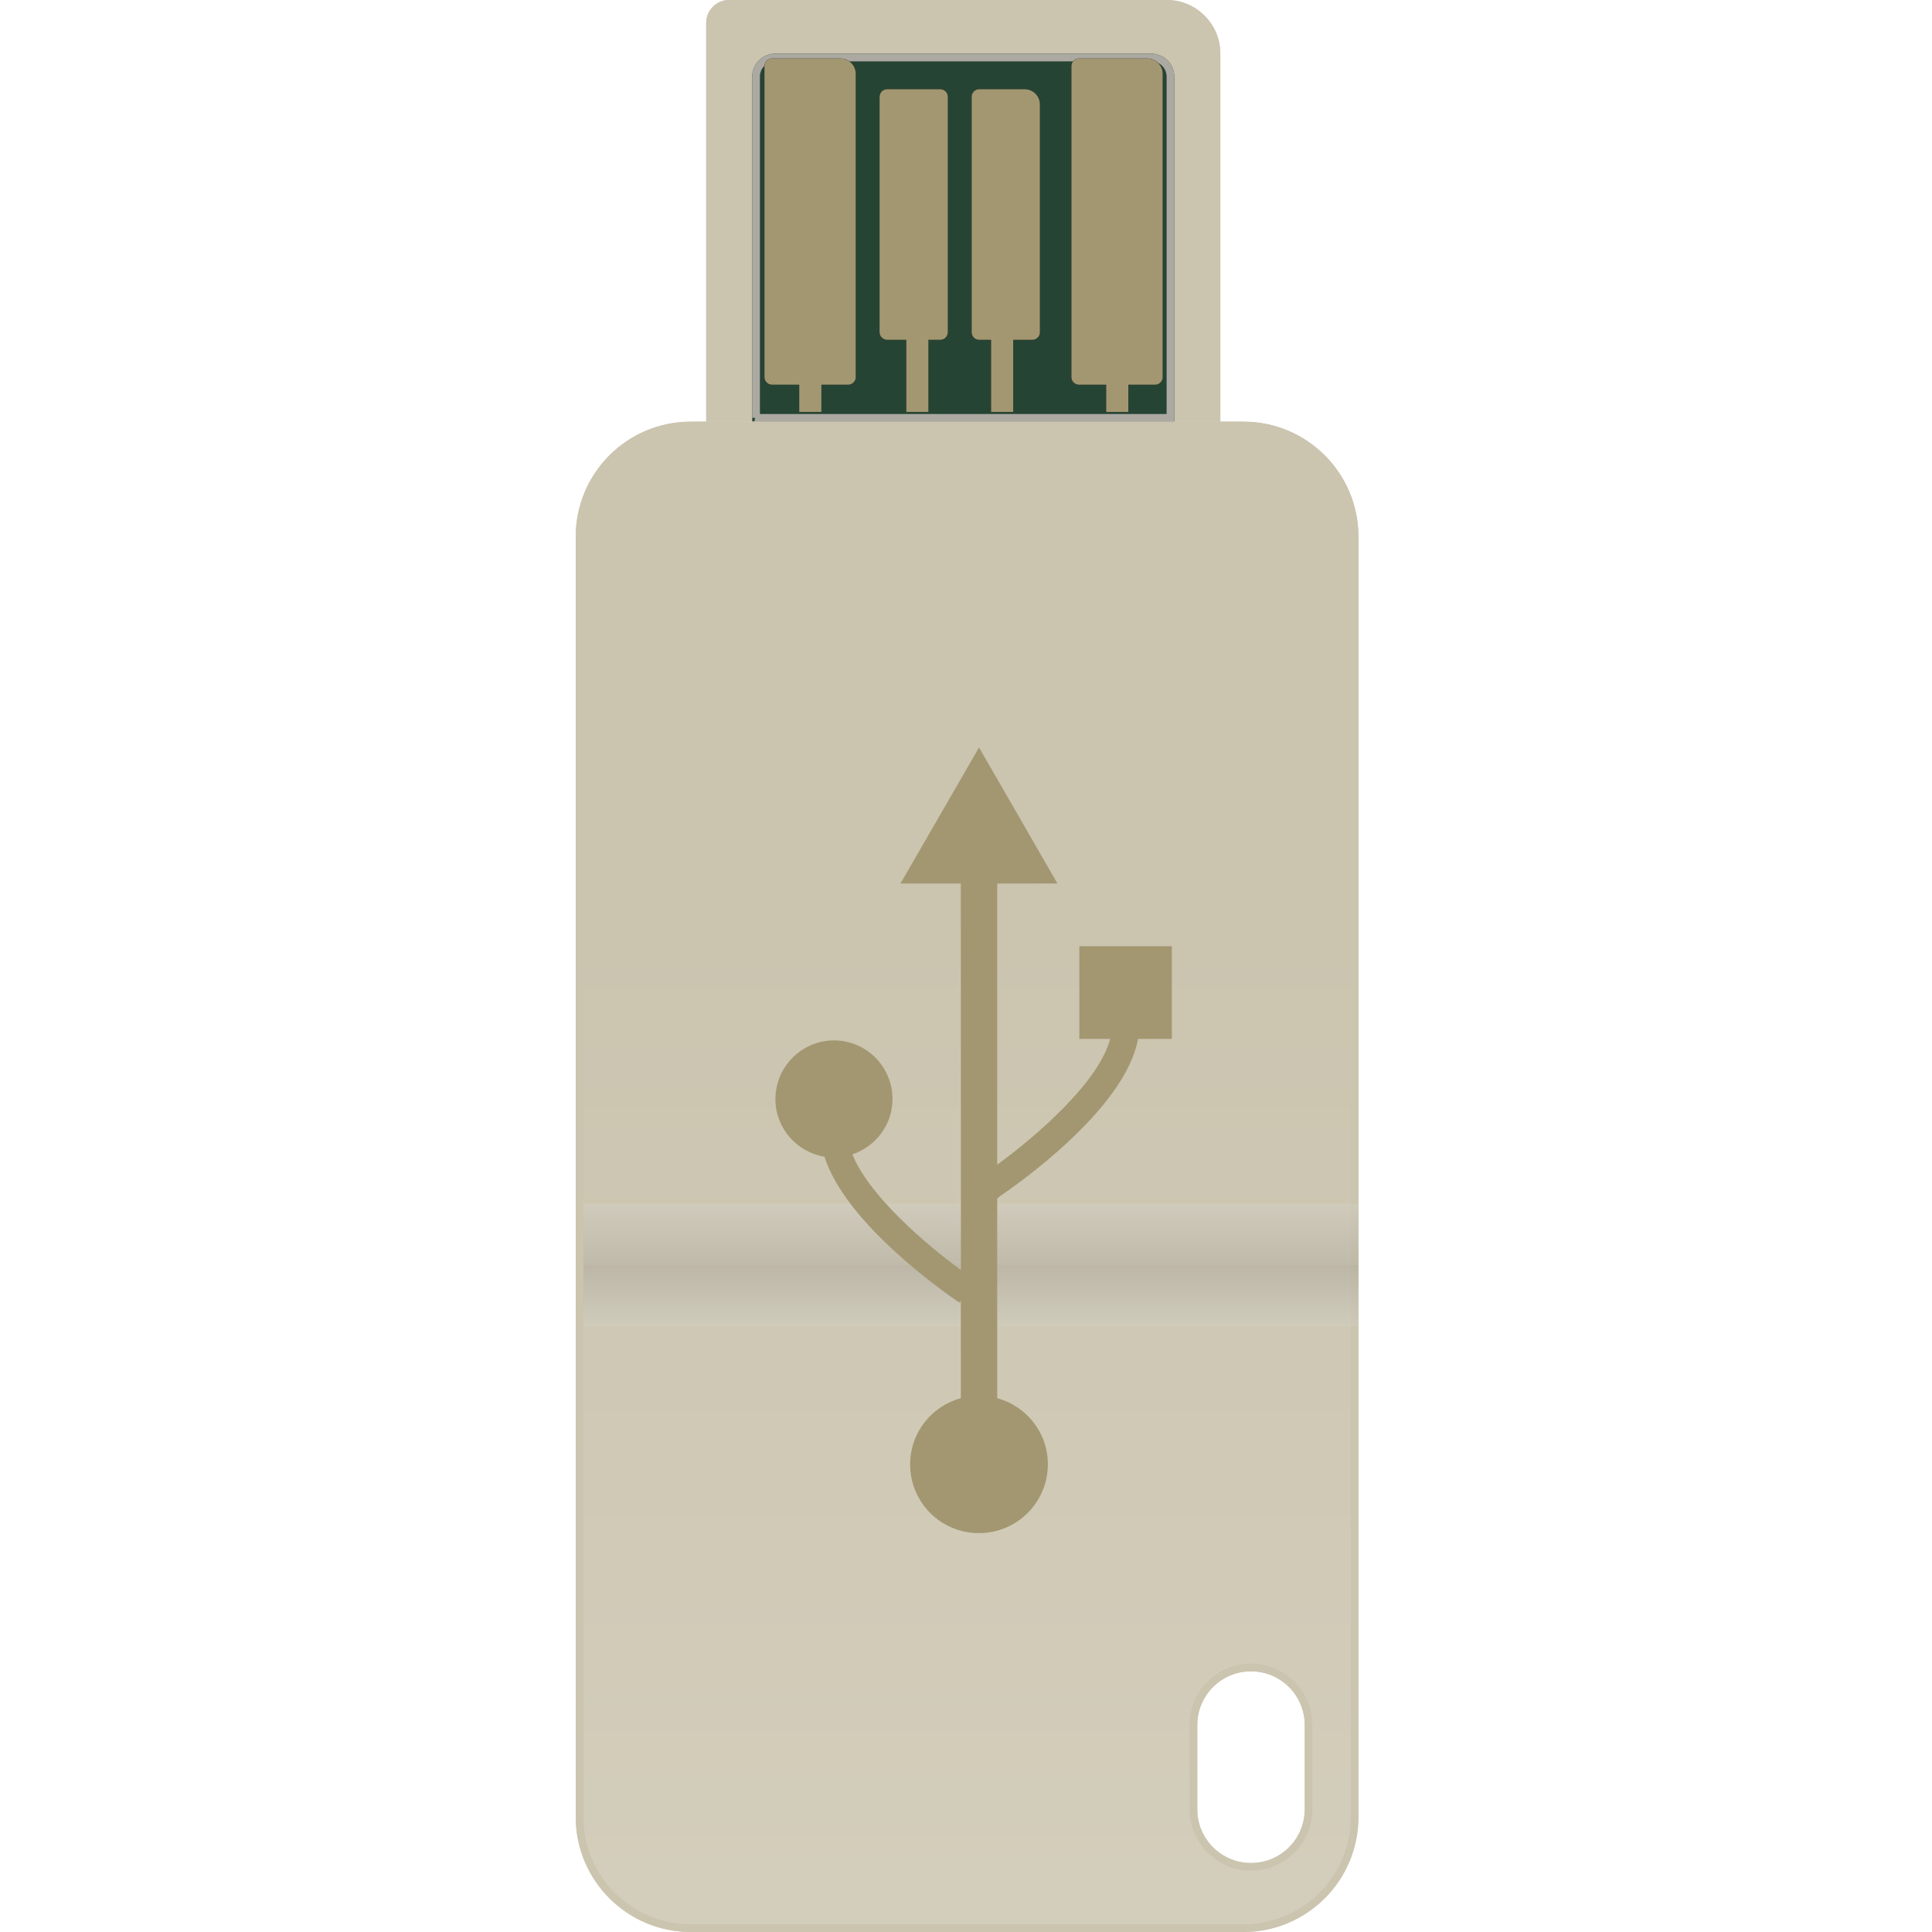 <svg xmlns="http://www.w3.org/2000/svg" xmlns:xlink="http://www.w3.org/1999/xlink" width="512" height="512" viewBox="0 0 512 512"><defs><path id="a" d="M6.095 0h115.931c7.855 0 14.222 6.368 14.222 14.222v97.524H0V6.096A6.095 6.095 0 0 1 6.095 0z"/><path id="b" d="M18.297 14.222h99.655a6.095 6.095 0 0 1 6.095 6.095v91.429H12.201V20.317a6.095 6.095 0 0 1 6.096-6.095z"/><path id="d" d="M24.65 109.173h5.881v-7.22h7.079c1.122 0 2.031-.91 2.031-2.032V19.573a4.063 4.063 0 0 0-4.063-4.063H17.469c-1.122 0-2.032.91-2.032 2.032V99.92c0 1.122.91 2.031 2.032 2.031h7.18v7.221z"/><filter id="c" width="199.2%" height="125.6%" x="-49.6%" y="-12.8%" filterUnits="objectBoundingBox"><feOffset in="SourceAlpha" result="shadowOffsetOuter1"/><feGaussianBlur in="shadowOffsetOuter1" result="shadowBlurOuter1" stdDeviation="4"/><feColorMatrix in="shadowBlurOuter1" values="0 0 0 0 0 0 0 0 0 0 0 0 0 0 0 0 0 0 0.11 0"/></filter><path id="f" d="M105.992 109.173h5.881v-7.22h7.079c1.122 0 2.032-.91 2.032-2.032V19.573a4.063 4.063 0 0 0-4.064-4.063H98.811c-1.122 0-2.031.91-2.031 2.032V99.92c0 1.122.91 2.031 2.031 2.031h7.181v7.221z"/><filter id="e" width="199.2%" height="125.6%" x="-49.6%" y="-12.8%" filterUnits="objectBoundingBox"><feOffset in="SourceAlpha" result="shadowOffsetOuter1"/><feGaussianBlur in="shadowOffsetOuter1" result="shadowBlurOuter1" stdDeviation="4"/><feColorMatrix in="shadowBlurOuter1" values="0 0 0 0 0 0 0 0 0 0 0 0 0 0 0 0 0 0 0.11 0"/></filter><path id="h" d="M75.489 109.173h5.881V90.06h5.045c1.122 0 2.032-.91 2.032-2.032V27.7a4.063 4.063 0 0 0-4.064-4.063H72.375c-1.122 0-2.032.91-2.032 2.032v62.359c0 1.122.91 2.032 2.032 2.032h3.114v19.113z"/><filter id="g" width="232.6%" height="128.1%" x="-66.3%" y="-14%" filterUnits="objectBoundingBox"><feOffset in="SourceAlpha" result="shadowOffsetOuter1"/><feGaussianBlur in="shadowOffsetOuter1" result="shadowBlurOuter1" stdDeviation="4"/><feColorMatrix in="shadowBlurOuter1" values="0 0 0 0 0 0 0 0 0 0 0 0 0 0 0 0 0 0 0.11 0"/></filter><path id="j" d="M51.086 109.173h5.881V90.06h5.045c1.122 0 2.032-.91 2.032-2.032v-62.36c0-1.121-.91-2.031-2.032-2.031h-14.04c-1.122 0-2.031.91-2.031 2.032v62.359c0 1.122.91 2.032 2.031 2.032h3.114v19.113z"/><filter id="i" width="232.6%" height="128.1%" x="-66.3%" y="-14%" filterUnits="objectBoundingBox"><feOffset in="SourceAlpha" result="shadowOffsetOuter1"/><feGaussianBlur in="shadowOffsetOuter1" result="shadowBlurOuter1" stdDeviation="4"/><feColorMatrix in="shadowBlurOuter1" values="0 0 0 0 0 0 0 0 0 0 0 0 0 0 0 0 0 0 0.11 0"/></filter><linearGradient id="k" x1="50%" x2="50%" y1="33.29%" y2="97.927%"><stop offset="0%" stop-color="#CBC4AF"/><stop offset="100%" stop-color="#D3CDBB"/></linearGradient><path id="l" d="M126.053 111.746h146.47c16.832 0 30.477 13.645 30.477 30.476v339.302C303 498.355 289.355 512 272.524 512h-146.47c-16.832 0-30.477-13.645-30.477-30.476V142.222c0-16.831 13.645-30.476 30.476-30.476zm148.465 331.175c-7.855 0-14.223 6.367-14.223 14.222v22.35c0 7.854 6.368 14.221 14.223 14.221h.025c7.855 0 14.222-6.367 14.222-14.222v-22.35c0-7.854-6.367-14.221-14.222-14.221h-.025z"/><linearGradient id="m" x1="50%" x2="50%" y1="-22.754%" y2="100%"><stop offset="0%" stop-color="#949083"/><stop offset="100%" stop-color="#D4D1C9"/></linearGradient><linearGradient id="n" x1="50%" x2="50%" y1="-48.145%" y2="100%"><stop offset="0%" stop-color="#949083"/><stop offset="100%" stop-color="#D4D1C9"/></linearGradient></defs><g fill="none" fill-rule="evenodd" transform="translate(57)"><g transform="translate(130.148)"><use fill="#CBC4AF" xlink:href="#a"/><path stroke="#CBC4AF" stroke-width="2.032" d="M1.016 110.73h134.216V14.222c0-7.293-5.912-13.206-13.206-13.206H6.096a5.08 5.08 0 0 0-5.08 5.08V110.73z"/><use fill="#264434" xlink:href="#b"/><path stroke="#ABA9A2" stroke-width="2.032" d="M13.217 110.73h109.814V20.317a5.08 5.08 0 0 0-5.08-5.079H18.298a5.08 5.08 0 0 0-5.08 5.08v90.412z"/><use fill="#000" filter="url(#c)" xlink:href="#d"/><use fill="#A39771" xlink:href="#d"/><use fill="#000" filter="url(#e)" xlink:href="#f"/><use fill="#A39771" xlink:href="#f"/><use fill="#000" filter="url(#g)" xlink:href="#h"/><use fill="#A39771" xlink:href="#h"/><g transform="matrix(-1 0 0 1 109.985 0)"><use fill="#000" filter="url(#i)" xlink:href="#j"/><use fill="#A39771" xlink:href="#j"/></g></g><use fill="url(#k)" xlink:href="#l"/><path stroke="#CBC4AF" stroke-width="2.032" d="M126.053 112.762c-16.27 0-29.46 13.19-29.46 29.46v339.302c0 16.27 13.19 29.46 29.46 29.46h146.47c16.271 0 29.461-13.19 29.461-29.46V142.222c0-16.27-13.19-29.46-29.46-29.46h-146.47zm148.465 329.143h.025c8.416 0 15.238 6.822 15.238 15.238v22.35c0 8.415-6.822 15.237-15.238 15.237h-.025c-8.416 0-15.239-6.822-15.239-15.238v-22.35c0-8.415 6.823-15.237 15.239-15.237z"/><path fill="url(#m)" opacity=".375" style="mix-blend-mode:darken" d="M97.611 335.238H303V351.492H97.611z"/><path fill="url(#n)" opacity=".375" style="mix-blend-mode:darken" transform="rotate(-180 200.305 327.111)" d="M97.611 318.984H303V335.238H97.611z"/><path fill="#A39771" d="M184.2 388.06c0-8.412 5.698-15.412 13.425-17.53v-25.827l-.367.508c-3.356-2.258-30.091-20.747-35.76-38.671-7.36-1.214-13-7.566-13-15.271 0-8.582 6.965-15.525 15.51-15.553 8.573 0 15.51 6.972 15.51 15.553 0 6.83-4.483 12.589-10.632 14.65 4.428 11.007 19.544 23.908 28.767 30.654l-.029-102.438h-15.99l10.407-18.01 10.406-18.036 10.407 18.037 10.378 18.009H207.27v74.516c9.815-7.141 26.933-21.707 29.922-33.336h-8.15v-24.558h24.507v24.558h-8.968c-3.328 18.771-32.968 39.264-36.55 41.663l-.761.649v52.898c7.727 2.117 13.424 9.117 13.424 17.529 0 10.077-8.179 18.234-18.247 18.234-10.096.029-18.274-8.129-18.246-18.234v.006z"/></g></svg>